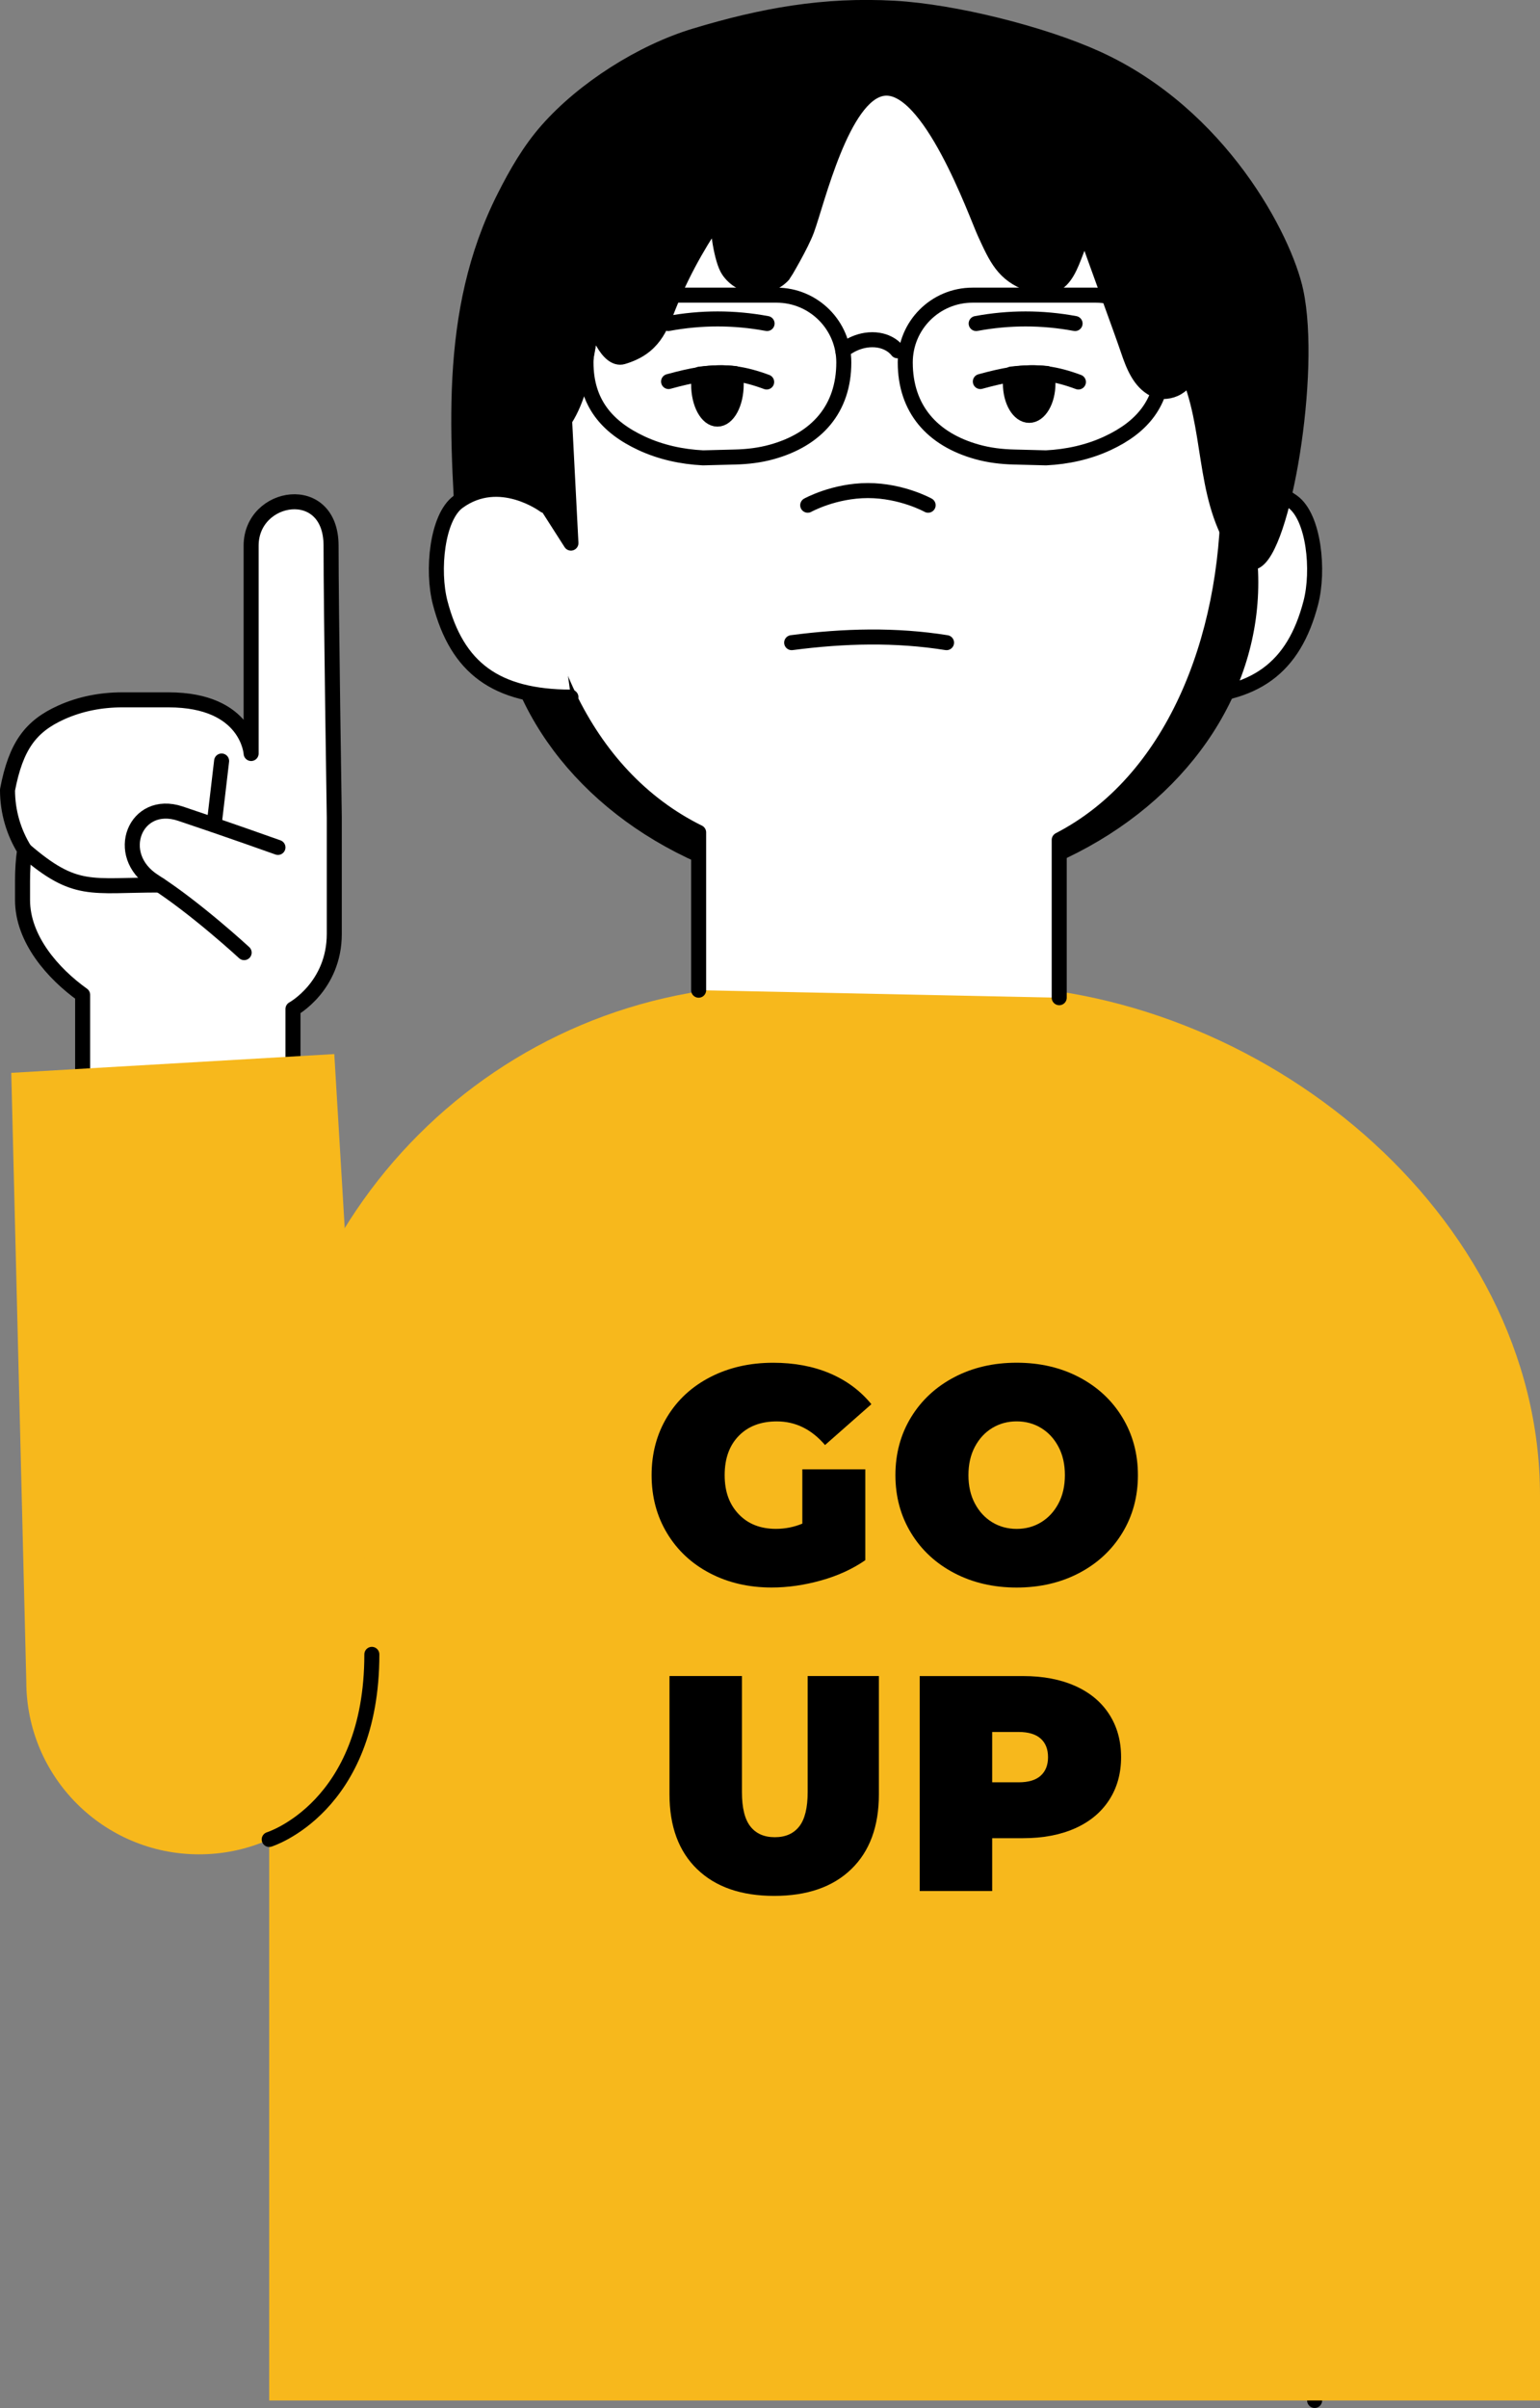<?xml version="1.0" encoding="UTF-8"?><svg id="Layer_2" xmlns="http://www.w3.org/2000/svg" viewBox="0 0 410 640.91"><rect x="0" y="0" width="410" height="640.91" fill="#808080" stroke="none"/><defs><style>.cls-1{fill:none;}.cls-1,.cls-2,.cls-3{stroke:#000;stroke-linecap:round;stroke-linejoin:round;stroke-width:4px;}.cls-2{fill:#fff;}.cls-4{fill:#f7b81c;}</style></defs><g id="Layer_2-2"><path class="cls-2" d="M321.17,134.55s12-9,23-1c5.66,4.11,7.05,18.3,4.81,26.89-4.52,17.35-14.82,25.04-34.81,25.11"/><polygon class="cls-3" points="318.37 101.55 316 147.55 332 122.55 318.37 101.55"/><line class="cls-1" x1="350" y1="499.55" x2="350" y2="638.91"/><path class="cls-2" d="M22,292.55v-27.77c-7.87-5.62-16-14.82-16-25.23v-5c0-2.88,.16-5.67,.56-8.32-2.89-4.64-4.56-10.12-4.56-15.99h0c2.25-11.77,6.19-16.96,14.33-20.63,5.08-2.29,10.63-3.34,16.21-3.34h12.32c21.14,0,22,14.28,22,14.28v-55.32c0-13.8,21.28-17.25,21.28,0s.86,72.32,.86,72.32v31c0,14-11,20-11,20v24"/><ellipse class="cls-3" cx="233.5" cy="155.05" rx="99.5" ry="82.5"/><path class="cls-4" d="M410,638.91H71.67v-240.88c0-75.02,60.81-135.83,135.83-135.83h52.67c75.02,0,149.83,60.81,149.83,135.83v240.88Z"/><path class="cls-2" d="M282,265.55v-42c29.97-15.47,45-52.91,45-92l9.01-8.56c0-59.61-46.54-112.44-103.96-112.44h0c-57.41,0-103.96,52.84-103.96,112.44l11.91,7.56c0,39.78,15.15,75.75,46,91v42"/><path class="cls-2" d="M215.04,134.47s7.01-3.9,16.03-3.9,16.03,3.9,16.03,3.9"/><path class="cls-2" d="M210.77,171.05c13.98-1.84,27.76-2.16,41.23,0"/><path class="cls-3" d="M214.83,61.16c-1.53,4.17-6.14,11.85-6.17,11.88-4,4.53-11.26,3.97-14.69-1.01-1.94-2.82-3.04-11.67-2.97-14.48-3.01,4.33-8.59,12.92-13,24-2.27,5.69-4,11-12.17,13.42-3.93,1.16-7.49-7.33-7.83-11.42-2.04,11.53-3.38,28.63-13.78,34-.5,2.3-1.22,4.55-2.17,6.7-.33,.76-1.74-.08-.93,.09,1.11,6.22-2.38,12.28-6.17,17.34-2.69,3.59-5.74,7.12-9.78,9.06s2.13,3.85-1.17,.8c-2.2-34.78-5.42-68.04,10.3-99.14,3.17-6.28,6.71-12.43,11.36-17.71,9.74-11.07,25.22-20.88,39.34-25.15,17.98-5.43,34.37-8.4,53.13-7.34,15.88,.89,39.39,6.76,53.87,13.34,33,15,50,48,53,62,4.64,21.64-3.41,69.07-11,72-.66,.26-4.54-3.26-5-4-9.01-14.28-6.2-31.88-13.16-47.26,1.24,4.1-4.78,7.27-8.61,5.33s-5.53-6.38-6.9-10.44c-1.85-5.48-9.48-26.14-11.33-31.63-3.98,6.15-4,18-15,14-6.88-2.5-8.76-6.87-11.82-13.52-2.23-4.85-14.81-40.47-27.18-38.48-10.77,1.73-17.45,30.21-20.17,37.61Z"/><path class="cls-2" d="M145,134.55s-12-9-23-1c-5.66,4.11-7.05,18.3-4.81,26.89,4.52,17.35,14.82,25.04,34.81,25.11"/><path class="cls-1" d="M195.72,121.64l-8.55,.22c-5.66-.28-11.27-1.5-16.4-3.89-9.14-4.26-14.76-10.75-14.76-21.5h0c0-9.89,8.02-17.91,17.91-17.91h32.82c9.89,0,17.91,8.02,17.91,17.91h0c0,12.28-7.09,20.47-19.19,23.82-3.17,.88-6.45,1.27-9.74,1.35Z"/><path class="cls-1" d="M269.94,121.64l8.55,.22c5.66-.28,11.27-1.5,16.4-3.89,9.14-4.26,14.76-10.75,14.76-21.5h0c0-9.89-8.02-17.91-17.91-17.91h-32.82c-9.89,0-17.91,8.02-17.91,17.91h0c0,12.28,7.09,20.47,19.19,23.82,3.17,.88,6.45,1.27,9.74,1.35Z"/><path class="cls-1" d="M224.37,93.36s3.19-2.94,7.87-2.94,6.69,2.94,6.69,2.94"/><path class="cls-3" d="M196,102.3c0,5.11-2.24,9.25-5,9.25s-5-4.14-5-9.25c0-.4,.01-.79,.05-1.17,.03-.52,.09-1.04,.16-1.53,3.51-.44,6.53-.5,9.55-.17,.09,.55,.16,1.13,.2,1.73,.03,.37,.04,.76,.04,1.14Z"/><path class="cls-3" d="M178,101.55c3.08-.85,5.76-1.47,8.21-1.86,3.51-.55,6.53-.62,9.55-.21,2.68,.35,5.35,1.08,8.35,2.19"/><path class="cls-3" d="M279,102.05c0,4.69-2.24,8.5-5,8.5s-5-3.81-5-8.5c0-.37,.01-.72,.05-1.08,.03-.48,.09-.95,.16-1.4,3.51-.41,6.53-.46,9.55-.16,.09,.51,.16,1.04,.2,1.59,.03,.34,.04,.69,.04,1.05Z"/><path class="cls-3" d="M261,101.55c3.08-.85,5.76-1.47,8.21-1.86,3.51-.55,6.53-.62,9.55-.21,2.68,.35,5.35,1.08,8.35,2.19"/><path class="cls-1" d="M286.22,86.11c-8.78-1.63-17.56-1.63-26.33,0"/><path class="cls-1" d="M177.89,86.11c8.78-1.63,17.56-1.63,26.33,0"/><polygon class="cls-3" points="149.63 98.55 152 144.55 136 119.55 149.63 98.55"/><path class="cls-2" d="M74,225.55s-14-5-26-9-18,11-7,18,24,19,24,19"/><path class="cls-2" d="M42.52,235.55c-18.52,0-22.4,2.37-35.96-9.31"/><line class="cls-2" x1="59" y1="202.55" x2="57" y2="219.55"/><path class="cls-4" d="M53,493.55h0c-25.41,0-46-20.59-46-46L3,285.55l86-5,10,167c0,25.41-20.59,46-46,46Z"/><path class="cls-1" d="M71.67,489.59s27.33-8.49,27.33-49.26"/><g><path d="M213.62,391.07h16.75v24.19c-3.38,2.34-7.3,4.14-11.77,5.39s-8.85,1.88-13.16,1.88c-6.1,0-11.58-1.27-16.43-3.8-4.85-2.53-8.65-6.07-11.4-10.62-2.75-4.55-4.13-9.71-4.13-15.49s1.38-10.94,4.13-15.49c2.75-4.55,6.59-8.09,11.52-10.62,4.93-2.53,10.5-3.8,16.71-3.8,5.61,0,10.64,.94,15.08,2.82,4.44,1.88,8.13,4.62,11.07,8.21l-12.34,10.87c-3.6-4.2-7.87-6.29-12.83-6.29-4.25,0-7.63,1.28-10.13,3.84-2.51,2.56-3.76,6.05-3.76,10.46s1.24,7.76,3.72,10.38c2.48,2.62,5.79,3.92,9.93,3.92,2.45,0,4.79-.46,7.03-1.39v-14.47Z"/><path d="M254.08,418.7c-4.9-2.56-8.75-6.12-11.52-10.67-2.78-4.55-4.17-9.69-4.17-15.41s1.39-10.86,4.17-15.41c2.78-4.55,6.62-8.1,11.52-10.67,4.9-2.56,10.43-3.84,16.59-3.84s11.69,1.28,16.59,3.84c4.9,2.56,8.75,6.12,11.52,10.67s4.17,9.68,4.17,15.41-1.39,10.86-4.17,15.41c-2.78,4.55-6.62,8.11-11.52,10.67-4.9,2.56-10.43,3.84-16.59,3.84s-11.69-1.28-16.59-3.84Zm23.09-13.53c1.93-1.17,3.47-2.83,4.62-4.99,1.14-2.15,1.72-4.67,1.72-7.56s-.57-5.41-1.72-7.56c-1.14-2.15-2.68-3.81-4.62-4.99-1.93-1.17-4.1-1.76-6.5-1.76s-4.56,.59-6.5,1.76c-1.93,1.17-3.47,2.83-4.62,4.99-1.14,2.15-1.72,4.67-1.72,7.56s.57,5.41,1.72,7.56c1.14,2.15,2.68,3.81,4.62,4.99,1.93,1.17,4.1,1.76,6.5,1.76s4.56-.58,6.5-1.76Z"/><path d="M185.6,497.5c-4.9-4.74-7.36-11.39-7.36-19.94v-31.47h19.29v30.89c0,4.2,.75,7.25,2.25,9.15,1.5,1.91,3.66,2.86,6.5,2.86s5-.95,6.5-2.86c1.5-1.91,2.25-4.96,2.25-9.15v-30.89h18.96v31.47c0,8.55-2.45,15.2-7.36,19.94-4.9,4.74-11.74,7.11-20.51,7.11s-15.61-2.37-20.51-7.11Z"/><path d="M286.21,448.71c3.92,1.75,6.95,4.25,9.07,7.52s3.19,7.08,3.19,11.44-1.06,8.17-3.19,11.44-5.15,5.78-9.07,7.52c-3.92,1.74-8.53,2.62-13.81,2.62h-8.25v14.06h-19.29v-57.21h27.54c5.28,0,9.89,.87,13.81,2.62Zm-9.15,23.91c1.31-1.17,1.96-2.82,1.96-4.94s-.65-3.77-1.96-4.94-3.27-1.76-5.88-1.76h-7.03v13.4h7.03c2.62,0,4.58-.58,5.88-1.76Z"/></g></g></svg>